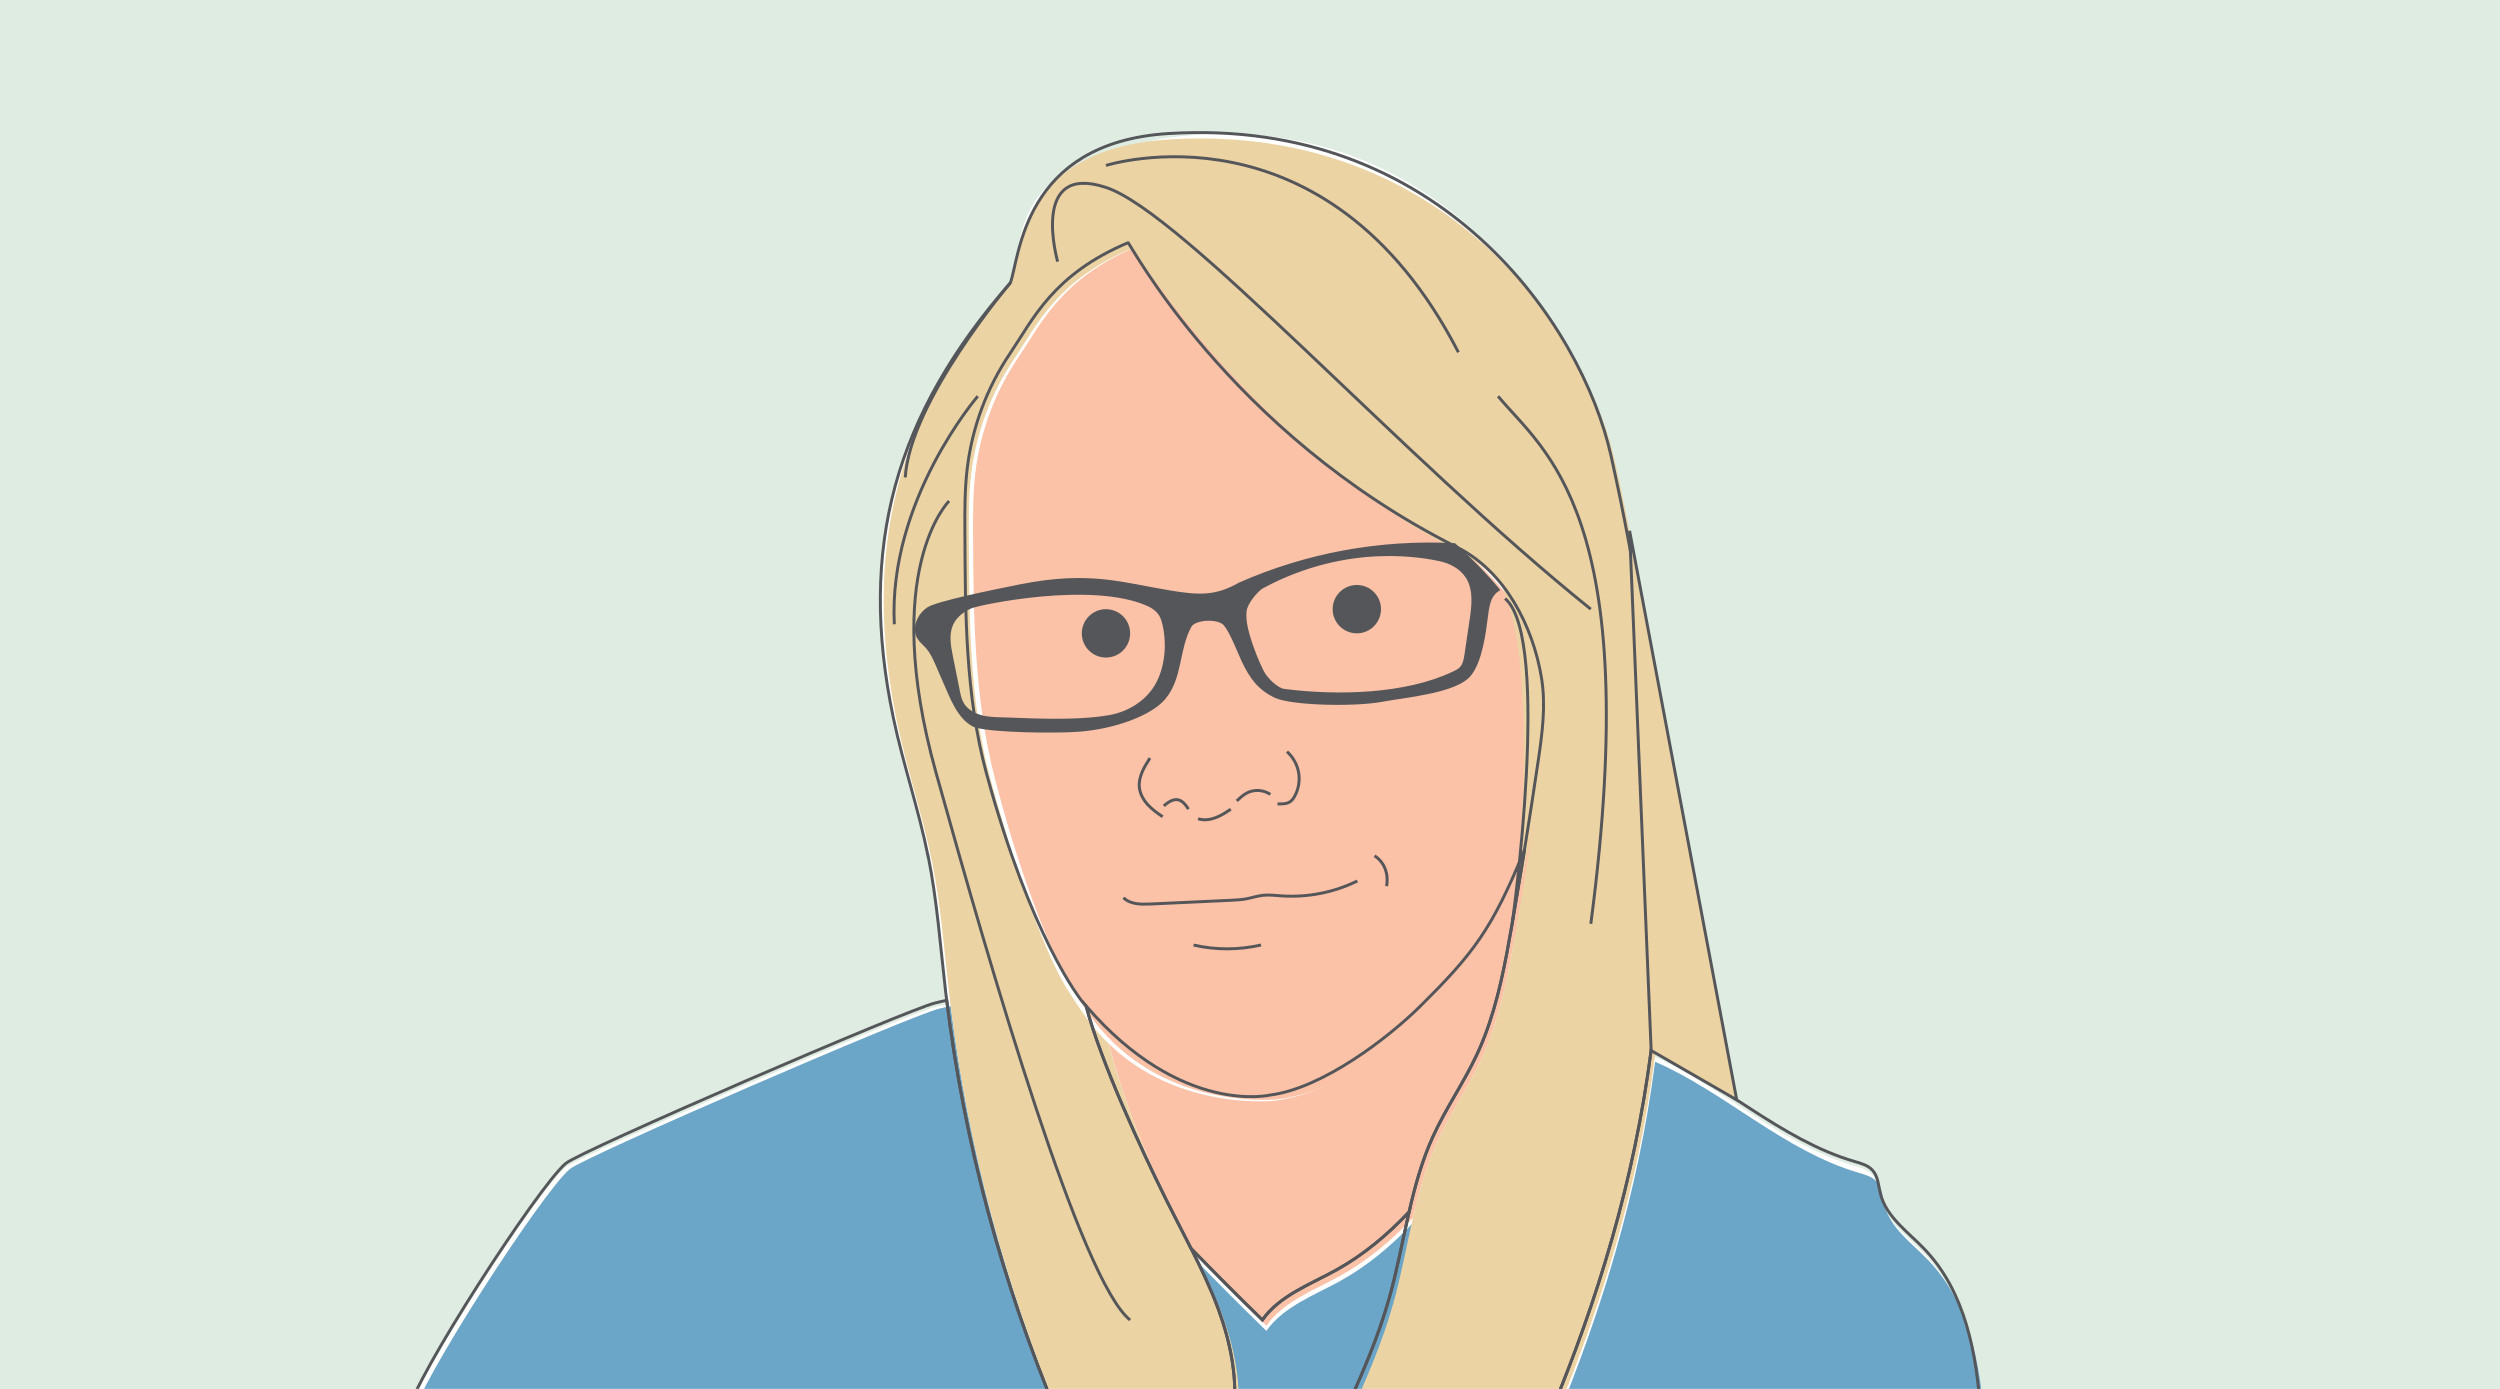 <?xml version="1.0" encoding="UTF-8"?>
<svg id="Layer_1" xmlns="http://www.w3.org/2000/svg" xmlns:xlink="http://www.w3.org/1999/xlink" version="1.1" viewBox="0 0 841.89 467.72">
  <!-- Generator: Adobe Illustrator 29.0.0, SVG Export Plug-In . SVG Version: 2.1.0 Build 186)  -->
  <defs>
    <style>
      .st0, .st1 {
        fill: none;
      }

      .st2 {
        fill: #fbc2a7;
      }

      .st3 {
        fill: #deece2;
      }

      .st1, .st4 {
        stroke: #55565a;
        stroke-miterlimit: 10;
      }

      .st5, .st4 {
        fill: #55565a;
      }

      .st6 {
        fill: #6ba5c7;
      }

      .st7 {
        fill: #fff;
      }

      .st8 {
        fill: #ecd3a4;
      }

      .st9 {
        clip-path: url(#clippath);
      }
    </style>
    <clipPath id="clippath">
      <rect class="st0" y="0" width="841.89" height="467.72"/>
    </clipPath>
  </defs>
  <g class="st9">
    <rect class="st3" y="0" width="841.89" height="467.72"/>
    <g>
      <path class="st7" d="M415.19,477.82h37.1c6.04-13.14,11.58-25.86,15.35-39.2,2.7-9.55,4.47-19.39,6.7-29.07-7.23,7.65-15.25,14.42-24.46,19.53-8.87,4.92-19.1,8.58-24.95,16.85-8.11-7.89-16.1-15.91-23.98-24.03,3.4,6.72,6.64,13.51,9.22,20.57,4.12,11.28,6.53,23.5,5.02,35.34h0Z"/>
      <path class="st7" d="M355.9,477.82c-18.7-44.77-31.4-91.7-37.28-139.56-1.31.31-2.61.62-3.9.93-9.43,2.28-119.4,49.8-124.41,54.04-9.24,7.81-51,72.19-53.25,84.07-.04.18-.05.35-.06.51h218.9Z"/>
      <path class="st7" d="M666.85,477.82c-1.35-20.54-5.08-41.28-19.04-55.82-5.51-5.75-12.7-10.71-14.7-18.41-.72-2.77-.78-5.9-2.67-8.03-1.56-1.75-3.98-2.38-6.22-3.04-24.79-7.22-45.21-27.31-68.36-37.31-5.76,44.11-17.87,83.56-34.04,122.61h145.05,0Z"/>
      <path class="st7" d="M472.48,348.28c-12.33,8.86-27.26,19.65-44.86,21.92,0,0-32.42,3.58-55.85-19.31,5.16,19.24,12.13,37.11,20.62,54.24,2.78,5.62,5.74,11.18,8.57,16.79,7.87,8.13,15.86,16.14,23.98,24.03,5.86-8.28,16.09-11.93,24.95-16.85,9.2-5.11,17.22-11.88,24.46-19.53,1.98-8.62,4.31-17.12,7.95-25.18,4.37-9.65,10.53-18.41,14.99-28.02.92-1.98,1.76-4,2.54-6.03,4.55-11.84,6.9-24.48,9.09-37.01.05-.26.08-.52.13-.78-7.25,11.31-19.38,23.42-36.56,35.76h0Z"/>
      <path class="st7" d="M312.39,289.79c2.99,14.86,4.07,30.02,5.82,45.08.13,1.13.27,2.26.41,3.39,5.89,47.87,18.58,94.79,37.28,139.56h59.28c1.51-11.84-.9-24.06-5.02-35.34-2.59-7.07-5.82-13.85-9.22-20.57-2.84-5.6-5.78-11.16-8.57-16.79-8.48-17.12-15.46-34.99-20.62-54.24-2.38-2.33-4.67-4.92-6.82-7.82,0,0-2.84-3.77-6.89-10.2-.61-.96-11.16-16.53-25.93-70.68-7.24-26.54-7.21-54.49-7.35-82-.04-6.99-.05-14,.78-20.94,1.63-13.85,6.64-27.3,14.46-38.85,7.73-11.43,14.39-26.55,39.69-37.23,0-1.25,73.73,68.46,110.92,102.61,13.1,12.03,25.49,26.45,28.34,44,1.52,9.35.21,18.91-1.18,28.28-1.45,9.84-2.97,19.66-4.55,29.48-1.35,8.34-2.74,16.67-4.19,25.01-.05.26-.08.52-.13.78-2.19,12.53-4.54,25.18-9.09,37.01-.78,2.04-1.62,4.05-2.54,6.03-4.47,9.61-10.62,18.37-14.99,28.02-3.64,8.05-5.97,16.55-7.95,25.18-2.22,9.69-4.01,19.52-6.7,29.07-3.76,13.34-9.3,26.05-15.35,39.2h69.52c16.17-39.05,28.28-78.5,34.04-122.61,7.35-56.26,4.41-120.08-13.49-200.33-9.86-44.24-58.03-120.79-148.96-108.51-10.43,1.41-20.15,5.63-29.95,9.48-22.13,8.68-20.03,31.23-23.2,39.38-38.71,44.35-51.66,90.36-39.56,147.97,3.29,15.67,8.54,30.87,11.69,46.58v-.02Z"/>
      <path class="st7" d="M518.96,229.76c-2.86-17.55-15.25-31.97-28.34-44-37.18-34.14-110.91-103.85-110.92-102.61-25.31,10.68-31.96,25.78-39.69,37.23-7.82,11.56-12.82,25-14.46,38.85-.82,6.94-.81,13.95-.78,20.94.13,27.51.45,55.37,7.35,82,12.53,48.33,25.33,69.72,25.93,70.68,4.05,6.43,6.89,10.2,6.89,10.2,2.15,2.91,4.44,5.49,6.82,7.82,23.44,22.89,55.85,19.31,55.85,19.31,17.6-2.27,32.53-13.06,44.86-21.92,17.19-12.34,29.32-24.44,36.56-35.76,1.45-8.32,2.84-16.66,4.19-25.01,1.58-9.82,3.1-19.65,4.55-29.48,1.38-9.37,2.7-18.93,1.18-28.28v.02Z"/>
    </g>
    <g>
      <path class="st6" d="M416.72,480.07h37.1c6.04-13.14,11.58-25.86,15.35-39.2,2.7-9.55,4.47-19.39,6.7-29.07-7.23,7.65-15.25,14.42-24.46,19.53-8.87,4.92-19.1,8.58-24.95,16.85-8.11-7.89-16.1-15.91-23.98-24.03,3.4,6.72,6.64,13.51,9.22,20.57,4.12,11.28,6.53,23.5,5.02,35.34h0Z"/>
      <path class="st6" d="M357.43,478.31c-18.7-44.77-31.4-91.7-37.28-139.56-1.31.31-2.61.62-3.9.93-9.43,2.28-119.4,49.8-124.41,54.04-9.24,7.81-51,72.19-53.25,84.07-.04.18-.05.35-.06.51h218.9Z"/>
      <path class="st6" d="M668.37,480.18c-1.35-20.54-5.08-41.28-19.04-55.82-5.51-5.75-12.7-10.71-14.7-18.41-.72-2.77-.78-5.9-2.67-8.03-1.56-1.75-3.98-2.38-6.22-3.04-24.79-7.22-45.21-27.31-68.36-37.31-5.76,44.11-17.87,83.56-34.04,122.61h145.05,0Z"/>
      <path class="st2" d="M474,348.77c-12.33,8.86-27.26,19.65-44.86,21.92,0,0-32.42,3.58-55.85-19.31,5.16,19.24,12.13,37.11,20.62,54.24,2.78,5.62,5.74,11.18,8.57,16.79,7.87,8.13,15.86,16.14,23.98,24.03,5.86-8.28,16.09-11.93,24.95-16.85,9.2-5.11,17.22-11.88,24.46-19.53,1.98-8.62,4.31-17.12,7.95-25.18,4.37-9.65,10.53-18.41,14.99-28.02.92-1.98,1.76-4,2.54-6.03,4.55-11.84,6.9-24.48,9.09-37.01.05-.26.08-.52.13-.78-7.25,11.31-19.38,23.42-36.56,35.76h0Z"/>
      <path class="st2" d="M521.87,229.76c-2.86-17.55-15.25-31.97-28.34-44-37.18-34.14-110.91-103.85-110.92-102.61-25.31,10.68-31.96,25.78-39.69,37.23-7.82,11.56-12.82,25-14.46,38.85-.82,6.94-.81,13.95-.78,20.94.13,27.51.45,55.37,7.35,82,12.53,48.33,25.33,69.72,25.93,70.68,4.05,6.43,6.89,10.2,6.89,10.2,2.15,2.91,4.44,5.49,6.82,7.82,23.44,22.89,55.85,19.31,55.85,19.31,17.6-2.27,32.53-13.06,44.86-21.92,17.19-12.34,29.32-24.44,36.56-35.76,1.45-8.32,2.84-16.66,4.19-25.01,1.58-9.82,3.1-19.65,4.55-29.48,1.38-9.37,2.7-18.93,1.18-28.28v.02Z"/>
      <path class="st8" d="M313.9,290.28c2.99,14.86,4.07,30.02,5.82,45.08.13,1.13.27,2.26.41,3.39,5.89,47.87,18.58,94.79,37.28,139.56h59.28c1.51-11.84-.9-24.06-5.02-35.34-2.59-7.07-5.82-13.85-9.22-20.57-2.84-5.6-5.78-11.16-8.57-16.79-8.48-17.12-15.46-34.99-20.62-54.24-2.38-2.33-4.67-4.92-6.82-7.82,0,0-2.84-3.77-6.89-10.2-.61-.96-11.16-16.53-25.93-70.68-7.24-26.54-7.21-54.49-7.35-82-.04-6.99-.05-14,.78-20.94,1.63-13.85,6.64-27.3,14.46-38.85,7.73-11.43,14.39-26.55,39.69-37.23,0-1.25,40.51,66.81,110.92,102.61,15.85,8.06,25.49,26.45,28.34,44,1.52,9.35.21,18.91-1.18,28.28-1.45,9.84-2.97,19.66-4.55,29.48-1.35,8.34-2.74,16.67-4.19,25.01-.05.26-.08.52-.13.78-2.19,12.53-4.54,25.18-9.09,37.01-.78,2.04-1.62,4.05-2.54,6.03-4.47,9.61-10.62,18.37-14.99,28.02-3.64,8.05-5.97,16.55-7.95,25.18-2.22,9.69-4.01,19.52-6.7,29.07-3.76,13.34-9.3,26.05-15.35,39.2h69.52c16.17-39.05,28.28-78.5,34.04-122.61,7.35-56.26,4.41-120.08-13.49-200.33-9.86-44.24-57.34-113.48-148.96-108.51-53.43,2.9-51.5,40.23-54.67,48.38-38.71,44.35-50.14,90.85-38.04,148.46,3.29,15.67,8.54,30.87,11.69,46.58v-.02Z"/>
      <path class="st8" d="M509.24,311.09s10.9-83.39-3.66-114.09l24.74,16.28-21.07,97.82h0Z"/>
    </g>
    <path class="st1" d="M427.8,267.53c-2.23-1.55-5.32-1.78-7.75-.57-1.35.67-2.46,1.72-3.55,2.75"/>
    <path class="st1" d="M400.22,272.48c-.87-1.35-1.91-2.81-3.48-3.14-1.77-.36-3.44.87-4.83,2.04"/>
    <path class="st1" d="M414.47,272.51c-1.65,1.09-3.33,2.2-5.19,2.88s-3.95.94-5.83.33"/>
    <path class="st1" d="M391.54,275.04c-1.8-1.21-3.59-2.48-5.04-4.08s-2.58-3.6-2.81-5.75c-.39-3.57,1.63-6.9,3.56-9.93"/>
    <path class="st1" d="M430.21,270.71c1.63.06,3.43.06,4.65-1.03.39-.35.7-.79.96-1.25,1.42-2.41,1.97-5.32,1.53-8.09s-1.86-5.36-3.95-7.21"/>
    <path class="st1" d="M457.1,296.67c-7.88,3.88-16.8,5.62-25.56,5.02-2.08-.15-4.18-.42-6.25-.19-1.88.21-3.69.83-5.55,1.18-1.77.33-3.56.41-5.35.5-4.35.21-8.7.4-13.05.61-4.65.21-9.3.43-13.96.64-3.19.15-6.79.14-9.04-2.13"/>
    <path class="st1" d="M424.65,318.23c-7.45,1.72-15.27,1.73-22.72.02"/>
    <path class="st4" d="M490.8,184.34c-.34-.31-.67-.63-1.02-.93-25.41-1.28-50.02,3.4-72.36,13.26-8.11,4.65-13.98,4.2-23.21,2.7-16.17-2.63-27.1-6.75-50.46-2.13-3.67.73-11.53,2.3-18.49,3.92-5.94,1.39-11.23,2.82-12.69,3.79-3.17,2.11-5.18,6.57-3.2,9.83.7,1.15,1.79,2,2.7,3,1.63,1.8,2.62,4.07,3.6,6.31,1.25,2.88,2.5,5.75,3.76,8.63,1.92,4.4,4.1,9.11,8.3,11.44.29.16.72.31,1.25.45,5.92,1.57,25.67,1.93,34.21,1.31,12.11-.9,24.39-5.42,28.9-10.89,5.74-6.96,4.37-16.24,8.66-24.17,1.49-2.74,9.54-3.2,11.74-.62,2.21,2.59,4.65,9.15,6.1,12.23,2.6,5.53,5.37,9.44,10.9,12.04,5.52,2.6,26.72,3.07,36,1.31,7.31-1.39,24.8-2.83,29.46-8.62,3.73-4.63,4.9-13.95,5.66-19.85.27-2.11.53-4.27,1.51-6.16.54-1.05,1.37-1.98,2.36-2.61-4.18-5.09-8.88-9.83-13.69-14.24h0ZM388.77,231.87c-3.36,4.99-9,8.3-14.91,9.39-12.07,2.23-30.02.92-36.06.81-2.6-.05-5.22-.1-7.72-.83-.59-.17-1.18-.39-1.74-.65-1.81-.83-3.42-2.1-4.36-3.85-.69-1.28-.99-2.74-1.28-4.18l-2.3-11.49c-.72-3.58-1.41-7.42.06-10.76.97-2.21,2.8-3.93,4.93-5.13.55-.31,1.12-.6,1.7-.83,2.82-1.16,40.23-9.11,59.25-.85,2.45,1.06,4.43,2.68,5.2,5.23,2.2,7.26,1.47,16.83-2.77,23.12v.02ZM495.37,208.94c-.56,3.79-1.12,7.59-1.68,11.39-.25,1.71-.56,3.54-1.77,4.76-.63.64-1.44,1.04-2.23,1.42-16.25,7.83-39.48,8.27-57.36,5.97-2.1-.27-5.86-3.56-7.26-6.4-1.84-3.74-3.36-7.62-4.56-11.61-.84-2.83-1.52-5.78-1.2-8.72s4.18-7.23,5.69-8.04c29.4-15.92,55.77-10.03,59.57-9.29,3.8.75,7.53,2.71,9.57,6,2.61,4.22,1.97,9.59,1.24,14.5v.02Z"/>
    <g>
      <path class="st1" d="M415.38,476.39h37.1c6.04-13.14,11.58-25.86,15.35-39.2,2.7-9.55,4.47-19.39,6.7-29.07-7.23,7.65-15.25,14.42-24.46,19.53-8.87,4.92-19.1,8.58-24.95,16.85-8.11-7.89-16.1-15.91-23.98-24.03,3.4,6.72,6.64,13.51,9.22,20.57,4.12,11.28,6.53,23.5,5.02,35.34h0Z"/>
      <path class="st1" d="M356.09,476.39c-18.7-44.77-31.4-91.7-37.28-139.56-1.31.31-2.61.62-3.9.93-9.43,2.28-119.4,49.8-124.41,54.04-9.24,7.81-51,72.19-53.25,84.07-.04.18-.05.35-.06.51h218.9,0Z"/>
      <path class="st1" d="M667.03,476.39c-1.35-20.54-5.08-41.28-19.04-55.82-5.51-5.75-12.7-10.71-14.7-18.41-.72-2.77-.78-5.9-2.67-8.03-1.56-1.75-3.98-2.38-6.22-3.04-24.79-7.22-45.21-27.31-68.36-37.31-5.76,44.11-17.87,83.56-34.04,122.61h145.05,0Z"/>
      <path class="st1" d="M478.38,338.74c-10.77,10.71-32.98,27.75-50.58,30.01,0,0-29.92,7.23-62.07-30.01,5.16,19.24,18.35,47.82,26.83,64.94,2.78,5.62,5.74,11.18,8.57,16.79,7.87,8.13,15.86,16.14,23.98,24.03,5.86-8.28,16.09-11.93,24.95-16.85,9.2-5.11,17.22-11.88,24.46-19.53,1.98-8.62,4.31-17.12,7.95-25.18,4.37-9.65,10.53-18.41,14.99-28.02.92-1.98,1.76-4,2.54-6.03,4.55-11.84,6.9-24.48,9.09-37.01.05-.26,4.28-25.52,4.33-25.78-10.92,26.91-17.41,35.13-35.04,52.66h0Z"/>
      <path class="st1" d="M312.57,288.36c2.99,14.86,4.07,30.02,5.82,45.08.13,1.13.27,2.26.41,3.39,5.89,47.87,18.58,94.79,37.28,139.56h59.28c1.51-11.84-.9-24.06-5.02-35.34-2.59-7.07-5.82-13.85-9.22-20.57-2.84-5.6-5.78-11.16-8.57-16.79-8.48-17.12-21.67-45.71-26.83-64.94-2.38-2.33-18.66-23.85-33.44-77.99-7.24-26.54-7.21-54.49-7.35-82-.04-6.99-.05-14,.78-20.94,1.63-13.85,6.64-27.3,14.46-38.85,7.73-11.43,14.39-26.55,39.69-37.23,0-1.25,33.41,63.8,110.92,102.61,15.9,7.96,25.49,26.45,28.34,44,1.52,9.35.21,18.91-1.18,28.28-1.45,9.84-2.97,19.66-4.55,29.48-1.35,8.34-2.74,16.67-4.19,25.01-.05.26-.08.52-.13.78-2.19,12.53-4.54,25.18-9.09,37.01-.78,2.04-1.62,4.05-2.54,6.03-4.47,9.61-10.62,18.37-14.99,28.02-3.64,8.05-5.97,16.55-7.95,25.18-2.22,9.69-4.01,19.52-6.7,29.07-3.76,13.34-9.3,26.05-15.35,39.2h69.52c16.17-39.05,28.28-78.5,34.04-122.61,7.35-56.26,4.41-120.08-13.49-200.33-9.86-44.24-57.38-114.14-148.96-108.51-49.43,3.04-50.16,42.14-53.33,50.3-38.71,44.35-51.47,88.93-39.38,146.54,3.29,15.67,8.54,30.87,11.69,46.58l.02-.02Z"/>
    </g>
    <circle class="st5" cx="372.44" cy="213.29" r="8.14"/>
    <circle class="st5" cx="456.92" cy="205.14" r="8.14"/>
    <path class="st1" d="M466.93,298.42s1.55-6.51-4.04-10.24"/>
    <path class="st1" d="M356.17,88.1s-9.58-33.49,16.26-24.99,99.14,90.49,163.28,142.03"/>
    <path class="st1" d="M329.27,133.43s-30.21,35.01-28.1,76.8"/>
    <path class="st1" d="M319.6,168.73s-23.42,23.16-4.44,91.29c18.98,68.13,48.92,171.36,65.41,184.5"/>
    <path class="st1" d="M504.49,133.43c15.03,18.31,49.53,39.08,31.23,177.66"/>
    <path class="st1" d="M372.44,55.72s74.11-23.59,118.69,62.92"/>
    <path class="st1" d="M340.26,95.24s-33.79,39.71-35.42,65.54"/>
    <path class="st1" d="M509.24,311.09s13.41-95.94-2.38-109.53"/>
    <polygon class="st8" points="548.77 178.75 584.86 370.39 556.04 353.78 548.77 178.75"/>
    <polygon class="st1" points="548.77 178.75 584.86 370.39 556.04 353.78 548.77 178.75"/>
  </g>
</svg>